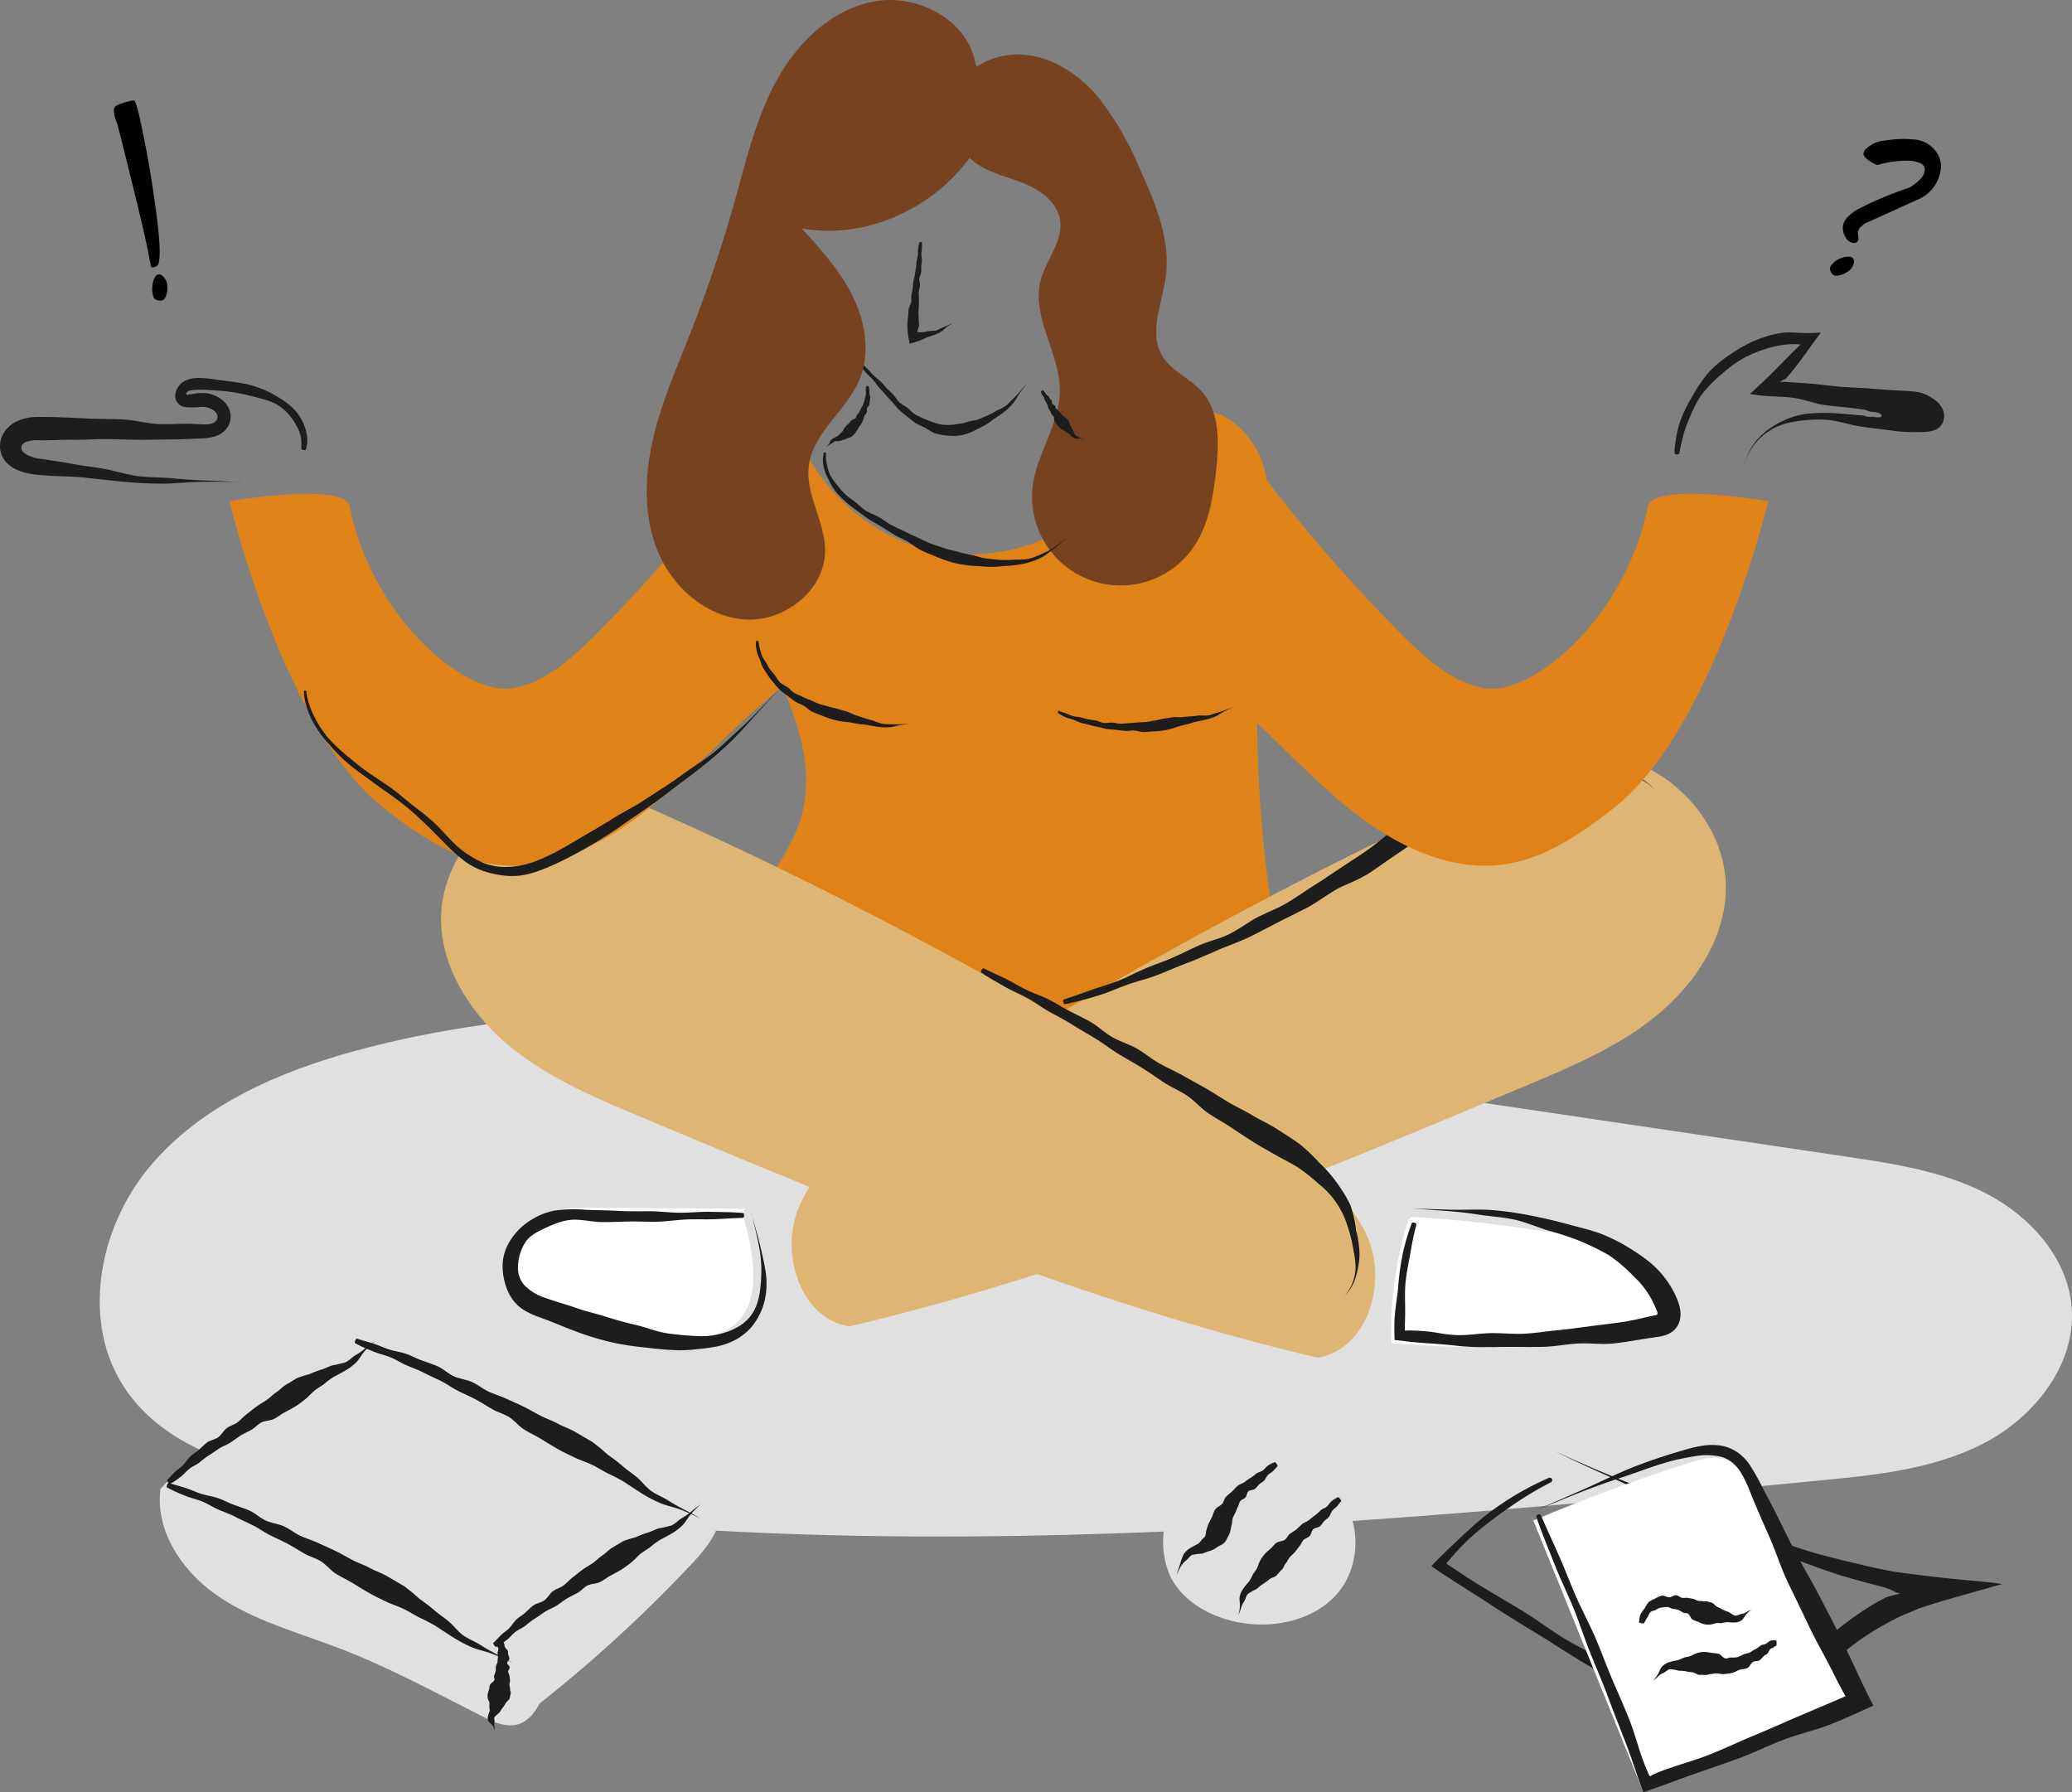 <?xml version="1.0" encoding="UTF-8"?>
<svg xmlns="http://www.w3.org/2000/svg" id="Group_422" data-name="Group 422" width="279.939" height="242.132" viewBox="0 0 279.939 242.132">
  <rect x="0" y="0" width="279.939" height="242.132" fill="#808080" stroke="none"/>
  <g id="Group_355" data-name="Group 355" transform="translate(226.221 44.909)">
    <g id="Group_354" data-name="Group 354">
      <path id="Path_63" data-name="Path 63" d="M3928.46,682.774a6.705,6.705,0,0,1,.987-2.274,7.978,7.978,0,0,1,1.617-1.742,8.293,8.293,0,0,1,2-1.166,9.29,9.29,0,0,1,2.178-.573,18.763,18.763,0,0,1,4.487-.215c1.43.152,2.8.634,4.217.864l.5.077.477.069,1.028.13c.724.087,1.51.178,2.446.305a21.119,21.119,0,0,0,2.645.2c.784,0,1.447,0,2.061-.058a3.871,3.871,0,0,0,1-.228,1.916,1.916,0,0,0,.874-.659,2.014,2.014,0,0,0,.377-1.122,2.306,2.306,0,0,0-.223-1.084,3.1,3.1,0,0,0-.864-1.075,7.167,7.167,0,0,0-.883-.594c-.16-.088-.323-.179-.537-.272a4.858,4.858,0,0,0-1.189-.339,16.833,16.833,0,0,0-1.814-.156c-1.282-.071-2.53-.138-3.762-.246l-.933-.075-.677-.046-1.04-.052c-.694-.031-1.388-.06-2.079-.124-1.381-.127-2.758-.314-4.14-.43-.691-.058-1.384-.1-2.076-.145l-1.039-.066-.151-.01-.07-.008a1.063,1.063,0,0,0-.256.013c-.107.013-.243.03-.376.037a.612.612,0,0,1,.1-.131,1.186,1.186,0,0,1,.423-.248.706.706,0,0,1,.087-.021l.035,0h.015c.006,0,0,.008.015-.009l.075-.088c.4-.47.807-.956,1.2-1.448.781-.988,1.48-1.973,2.132-2.882.327-.457.645-.9.971-1.338l.247-.329.125-.165.031-.041c0-.007.011-.014.014-.02l-.025,0-.1.008q-.4.031-.782.049a21.754,21.754,0,0,1-2.554-.039l-.3-.019-.324,0c-.219,0-.434-.006-.67.008a9.935,9.935,0,0,0-1.565.238l-.379.089a3.517,3.517,0,0,0-.388.105l-.806.267c-.135.049-.266.082-.405.143L3930,666l-.822.352-.8.419-.4.208a.714.714,0,0,0-.074.042l-.054.034-.11.068c-.294.18-.584.363-.867.558a17.571,17.571,0,0,0-3.207,2.566,18.07,18.07,0,0,0-2.309,3.355,17.674,17.674,0,0,0-1.747,3.655,16.884,16.884,0,0,0-.687,3.986c-.019.265.61.31.658.07.125-.7.278-1.392.443-2.081a15.871,15.871,0,0,1,.657-2.015c.274-.647.528-1.3.838-1.939.144-.324.318-.631.483-.946.182-.3.357-.613.566-.9a17.452,17.452,0,0,1,2.963-3.006,19.57,19.57,0,0,1,1.656-1.3c.288-.2.586-.386.888-.563l.46-.253c.071-.04.166-.085.26-.129l.278-.13c.375-.184.756-.322,1.127-.481.373-.129.744-.281,1.11-.382a14.079,14.079,0,0,1,2.149-.5,10.736,10.736,0,0,1,1.956-.111l.46.024.057,0h.042l-.014.014-.112.11-.22.216-.838.82c-.526.523-1,1.013-1.477,1.5l-.7.714-.785.78c-.8.776-1.7,1.61-2.7,2.552l1.157.158c.771.1,1.668.141,2.518.184l.638.033.6.038c.348.025.7.059,1.041.11,1.381.2,2.713.75,4.094.953s2.779.277,4.162.465l1.037.142.13.018.065.009.033,0,.011,0,.07.022.127.043c.158.056.267.1.356.141a1.186,1.186,0,0,0,.376.081l.248.017a2.659,2.659,0,0,1,.65.111c.259.083.518.281.479.445s-.332.188-.581.171-.5-.06-.65-.067-.254,0-.392.006a1.507,1.507,0,0,1-.471-.06,1.912,1.912,0,0,1-.221-.084l-.041-.02a.384.384,0,0,0-.052-.006l-.071-.006-.142-.013-.567-.05q-1.133-.1-2.268-.187a23.174,23.174,0,0,0-4.747.023,10.647,10.647,0,0,0-2.623.712c-.215.083-.425.186-.635.281s-.427.21-.631.331a12.279,12.279,0,0,0-1.186.76,9.321,9.321,0,0,0-1.078.908,8.85,8.85,0,0,0-.927,1.09,7.539,7.539,0,0,0-.72,1.272,6.523,6.523,0,0,0-.437,1.424C3928.433,682.948,3928.419,682.943,3928.46,682.774Z" transform="translate(-3918.918 -664.98)" fill="#1d1d1d"></path>
    </g>
  </g>
  <g id="Group_356" data-name="Group 356" transform="translate(96.674 54.699)">
    <path id="Path_64" data-name="Path 64" d="M3458.776,775.454a181.723,181.723,0,0,1-1.221-48.228c.491-4.526,1.139-9.216-.2-13.551s-5.4-8.162-9.709-7.392c-4.446.795-6.862,5.646-9.66,9.33a25.63,25.63,0,0,1-25.515,9.517c-9.3-2.1-17.152-10.049-19.431-19.674-6.717,1.1-10.387,9.377-9.585,16.407s4.7,13.183,7.841,19.461,5.646,13.626,3.463,20.331c-2.259,6.942-9.29,12.448-8.435,19.724.69,5.873,6.319,9.633,11.634,11.725,23.073,9.079,51.322,1.168,66.908-18.737" transform="translate(-3383.344 -705.456)" fill="#df8319"></path>
  </g>
  <g id="Group_357" data-name="Group 357" transform="translate(13.471 136.45)">
    <path id="Path_65" data-name="Path 65" d="M3143.866,1043.68c-23.446-.484-47.274-.923-69.9,5.244-10.451,2.849-20.928,7.382-27.871,15.7s-9.336,21.155-3.208,30.088c5.552,8.094,16.044,10.89,25.691,12.7,66.81,12.534,135.547,6.071,203.211-.433,7.635-.734,15.492-1.532,22.281-5.1s12.328-10.641,11.723-18.287c-.523-6.618-5.517-12.213-11.395-15.3s-12.587-4.1-19.154-5.076l-127.3-18.865" transform="translate(-3039.369 -1043.427)" fill="#e0e0e0"></path>
  </g>
  <g id="Group_358" data-name="Group 358" transform="translate(68.321 163.158)">
    <path id="Path_66" data-name="Path 66" d="M3298.362,1153.984l-20.369-.139c-3.249-.022-6.716.041-9.419,2.529a7.489,7.489,0,0,0-2.2,7.2c.737,2.371,2.8,3.261,4.612,3.878,7.065,2.4,14.291,4.826,21.538,3.914,2.153-.271,4.47-.978,5.854-3.269,2.145-3.549,1.042-8.866-.161-13.179" transform="translate(-3266.129 -1153.843)" fill="#fff"></path>
  </g>
  <g id="Group_359" data-name="Group 359" transform="translate(187.966 164.394)">
    <path id="Path_67" data-name="Path 67" d="M3763.04,1159.484a49.506,49.506,0,0,0-2.248,16.5,114.923,114.923,0,0,0,35.844-2.193,2.411,2.411,0,0,0,1.376-.641,2.23,2.23,0,0,0,.031-2.233,14.635,14.635,0,0,0-7.523-7.43,37.343,37.343,0,0,0-10.424-2.774q-8.3-1.28-16.7-1.762" transform="translate(-3760.764 -1158.953)" fill="#fff"></path>
  </g>
  <g id="Group_361" data-name="Group 361" transform="translate(247.231 18.777)">
    <g id="Group_360" data-name="Group 360">
      <path id="Path_68" data-name="Path 68" d="M4008.039,574.948a2.613,2.613,0,0,1-1.588.464.861.861,0,0,1-.455-.34,1.362,1.362,0,0,1-.221-.633.8.8,0,0,1,.26-.522l.3-.316a2.947,2.947,0,0,1,.93-.551,2.661,2.661,0,0,1,1.325-.188.646.646,0,0,1,.447.687A1.847,1.847,0,0,1,4008.039,574.948Zm9.939-14.742a.947.947,0,0,1,.571,1.135q-.107.974-2.037,2.183a45.607,45.607,0,0,0-7.115,3q-1.742,1.07-1.867,2.216a2.378,2.378,0,0,0,.336,1.429,1.393,1.393,0,0,0,1.056.812.58.58,0,0,0,.717-.588l-.087-.793a1.267,1.267,0,0,1,.171-.5.762.762,0,0,1,.136-.188,1.814,1.814,0,0,1,.162-.156c.042-.034.112-.094.208-.18s.166-.146.208-.18l7.11-3.222a5.1,5.1,0,0,0,3.215-4.2,3.334,3.334,0,0,0-.849-2.572,3.95,3.95,0,0,0-2.719-1.386,14.915,14.915,0,0,0-3.8.12,4.19,4.19,0,0,0-2.719,1.137.9.9,0,0,0-.357.613q-.04.358.56.844a4.426,4.426,0,0,0,1.3.737,13.775,13.775,0,0,1,4.5-.579A4.436,4.436,0,0,1,4017.978,560.207Z" transform="translate(-4005.775 -556.947)"></path>
    </g>
  </g>
  <g id="Group_363" data-name="Group 363" transform="translate(15.391 13.556)">
    <g id="Group_362" data-name="Group 362" transform="translate(0 0)">
      <path id="Path_69" data-name="Path 69" d="M3047.468,536.207a2.531,2.531,0,0,1,.873-.417,9.711,9.711,0,0,1,1.472-.409.262.262,0,0,1,.278.059q.333.278,1.277,5.008t1.644,10q.7,5.265.38,6.636a.8.8,0,0,1-.148.5.817.817,0,0,1-.448.3c-.2.059-.331.063-.4.012a.292.292,0,0,1-.124-.2q-.378-2.52-2.171-9.809t-2.356-9.408Q3047.044,536.79,3047.468,536.207Zm6.67,25.976a.75.75,0,0,1-.614.231,1.067,1.067,0,0,1-.614-.161.71.71,0,0,1-.277-.379q-.067-.227-.123-.517a4.238,4.238,0,0,1,.005-1.012,2.493,2.493,0,0,1,.468-1.281.57.57,0,0,1,.818-.047,1.848,1.848,0,0,1,.721,1.558A2.616,2.616,0,0,1,3054.137,562.183Z" transform="translate(-3047.308 -535.362)"></path>
    </g>
  </g>
  <g id="Group_364" data-name="Group 364" transform="translate(59.584 105.768)">
    <path id="Path_70" data-name="Path 70" d="M3250.264,916.582c31.533,13.2,61.487,29.91,90.589,47.844,5.727,3.529,11.75,7.478,14.387,13.666s-.147,15.068-6.787,16.142c-31.523-7.422-61.559-20-91.426-32.518-6.026-2.526-12.137-5.1-17.256-9.165s-9.207-9.874-9.716-16.389c-.829-10.6,9.7-20.55,20.235-19.123" transform="translate(-3230.009 -916.582)" fill="#deb572"></path>
  </g>
  <g id="Group_365" data-name="Group 365" transform="translate(106.963 101.543)">
    <path id="Path_71" data-name="Path 71" d="M3531.846,899.115c-31.533,13.2-61.487,29.911-90.589,47.844-5.727,3.529-11.75,7.478-14.387,13.666s.148,15.067,6.788,16.142c31.523-7.422,61.559-20,91.426-32.518,6.026-2.526,12.138-5.1,17.256-9.164s9.207-9.875,9.716-16.389c.829-10.6-9.7-20.549-20.235-19.123" transform="translate(-3425.884 -899.115)" fill="#deb572"></path>
  </g>
  <g id="Group_367" data-name="Group 367" transform="translate(67.918 163.359)">
    <g id="Group_366" data-name="Group 366" transform="translate(0)">
      <path id="Path_72" data-name="Path 72" d="M3298.112,1155.342c.308,1.369.669,2.734.942,4.138a17.407,17.407,0,0,1,.336,4.328c-.011.388-.057.782-.081,1.175-.015.2-.047.395-.07.592a5.858,5.858,0,0,1-.089.593,7.578,7.578,0,0,1-.779,2.305,6.264,6.264,0,0,1-.729.993,5.938,5.938,0,0,1-.918.806,8.266,8.266,0,0,1-2.1,1.018,10.3,10.3,0,0,1-4.062.516c-.675-.024-1.347-.1-2.013-.14-.667-.082-1.331-.134-1.991-.252-1.415-.219-2.744-.795-4.118-1.107s-2.742-.693-4.1-1.129c-1.317-.423-2.691-.707-4.01-1.18s-2.688-.823-4.017-1.31a6.9,6.9,0,0,1-2.924-1.749,3.614,3.614,0,0,1-.855-2.7,6.441,6.441,0,0,1,1.038-3.172,3.722,3.722,0,0,1,.556-.625c.1-.089.2-.168.314-.25l.358-.241a13.581,13.581,0,0,1,1.5-.772,16.986,16.986,0,0,1,1.625-.674,7.479,7.479,0,0,1,1.854-.4c1.31-.095,2.682.292,4.113.307,1.269.016,2.539-.058,3.8-.08s2.54.075,3.806.029,2.528-.244,3.794-.3,2.536.015,3.8-.037,2.528-.145,3.8-.178c.248-.006.253-.638.013-.662-1.392-.141-2.8-.113-4.2-.153s-2.8.114-4.2.119-2.8-.2-4.195-.2-2.8.029-4.192-.047c-1.427-.076-2.864-.092-4.288-.14a19.589,19.589,0,0,0-4.266.079,9.206,9.206,0,0,0-2.055.633,10.01,10.01,0,0,0-1.865,1.094,8.313,8.313,0,0,0-2.724,3.419,6.143,6.143,0,0,0-.468,2.2,8.045,8.045,0,0,0,.27,2.268,7.029,7.029,0,0,0,.926,2.2,5.794,5.794,0,0,0,.792.954,5.659,5.659,0,0,0,.97.74,12.16,12.16,0,0,0,2.1.948c.669.248,1.341.494,2,.765,1.327.539,2.661,1.084,4.035,1.552a38.194,38.194,0,0,0,4.162,1.155,39.341,39.341,0,0,0,4.322.617,40.656,40.656,0,0,0,4.4.348c.371,0,.742-.028,1.113-.045s.741-.056,1.112-.1c.733-.07,1.495-.153,2.287-.291a9.7,9.7,0,0,0,2.639-.811,7.814,7.814,0,0,0,2.388-1.776,8.843,8.843,0,0,0,2.114-5.217,10.93,10.93,0,0,0-.155-2.729c-.139-.877-.348-1.716-.532-2.548-.37-1.663-.864-3.268-1.3-4.865C3298.065,1155.2,3298.081,1155.2,3298.112,1155.342Z" transform="translate(-3264.463 -1154.674)" fill="#1d1d1d"></path>
    </g>
  </g>
  <g id="Group_369" data-name="Group 369" transform="translate(188.385 163.224)">
    <g id="Group_368" data-name="Group 368" transform="translate(0 0)">
      <path id="Path_73" data-name="Path 73" d="M3764.9,1154.124c1.51.156,3.023.243,4.536.356s3.018.277,4.515.513c1.583.25,3.2.323,4.76.664s3.032,1.009,4.561,1.472a38.8,38.8,0,0,1,4.248,1.4,35.262,35.262,0,0,1,3.934,1.921,20.781,20.781,0,0,1,3.414,2.917,11.821,11.821,0,0,1,2.544,3.382l.172.369c.062.121.118.244.168.369l.161.366c.021.052.041.1.059.153l.026.073.012.035,0,.01a.341.341,0,0,1-.016.358.271.271,0,0,1-.156.08l-.058.01c-.009,0-.019,0-.028,0l-.1.022-.556.118-1.116.255c-.742.181-1.492.326-2.243.458-1.507.246-3.025.4-4.535.6l-2.266.3c-.755.1-1.514.18-2.271.26s-1.516.162-2.272.263-1.517.17-2.278.222-1.526.009-2.29-.016-1.526-.082-2.287-.061-1.521.086-2.282.159-1.526.128-2.289.113a18.5,18.5,0,0,1-2.279-.249,22.643,22.643,0,0,0-2.27-.3c-.34-.024-.68-.043-1.02-.059l-.51-.021-.255-.009-.128,0h-.037c-.165.01-.356.021-.553.02-.017,0-.019,0-.018,0l0-.006,0-.014a.148.148,0,0,1,0-.031.164.164,0,0,1,.007-.029l0-.009,0-.25.029-1c.011-.333.022-.666.021-1,.011-1.33-.073-2.674.04-4.012s.409-2.654.638-3.977.473-2.646.833-3.947c.068-.254-.532-.448-.629-.205a28.457,28.457,0,0,0-1.26,4.36,37.406,37.406,0,0,0-.586,4.5c-.16,1.5-.452,2.994-.485,4.51l-.008.568c0,.094,0,.189,0,.284l0,.259c0,.3.009.593.02.887l.006.221,0,.111,0,.056a.318.318,0,0,0,.056.007l.467.045c.311.032.62.068.934.112l.243.033c.081.011.16.022.263.031l.581.056,1.163.1c.776.066,1.554.1,2.331.167s1.552.133,2.329.22,1.556.14,2.336.169,1.562.014,2.344.016c.781-.013,1.562-.025,2.344-.023s1.563,0,2.345.007,1.564,0,2.347-.018,1.559-.108,2.335-.206,1.553-.193,2.331-.24c1.555-.087,3.139.147,4.7,0s3.111-.457,4.665-.686l1.548-.232.206-.034c.092-.017.214-.043.318-.069a4.4,4.4,0,0,0,.635-.2,2.992,2.992,0,0,0,1.082-.736,2.8,2.8,0,0,0,.628-1.17,3.535,3.535,0,0,0,.068-1.366,5.943,5.943,0,0,0-.457-1.574,11.135,11.135,0,0,0-.565-1.184,12.85,12.85,0,0,0-1.474-2.133,13.235,13.235,0,0,0-1.833-1.769,23.273,23.273,0,0,0-2.052-1.437,23.676,23.676,0,0,0-4.379-2.252c-1.526-.569-3.1-.9-4.622-1.327-1.678-.463-3.364-.833-5.037-1.163a43.542,43.542,0,0,0-5.067-.7c-1.794-.137-3.591,0-5.376-.048s-3.584-.083-5.374-.19C3764.739,1154.123,3764.742,1154.108,3764.9,1154.124Z" transform="translate(-3762.493 -1154.117)" fill="#1d1d1d"></path>
    </g>
  </g>
  <g id="Group_371" data-name="Group 371" transform="translate(132.541 130.813)">
    <g id="Group_370" data-name="Group 370" transform="translate(0 0)">
      <path id="Path_74" data-name="Path 74" d="M3580.621,1064.5a5.827,5.827,0,0,0,1.589-2.532,11.816,11.816,0,0,0,.553-3.062,13.653,13.653,0,0,0-.464-3.366,15.655,15.655,0,0,0-.788-3.475,19.571,19.571,0,0,0-1.816-2.978,17.059,17.059,0,0,0-2.344-2.667,23.6,23.6,0,0,0-2.784-2.633q-1.57-1.073-3.153-2.068c-1.023-.646-2.132-1.124-3.159-1.75s-2.129-1.119-3.161-1.732-2.036-1.278-3.075-1.88-2.1-1.158-3.147-1.754-2.155-1.067-3.2-1.658-1.969-1.4-3.015-1.988-2.231-.932-3.278-1.521-1.922-1.484-2.967-2.075c-.937-.53-1.916-.982-2.868-1.477s-1.853-1.1-2.816-1.573-2-.814-2.967-1.28-1.879-1.044-2.846-1.514-1.95-.9-2.909-1.387c-.188-.1-.5.455-.329.575.967.69,2.028,1.238,3.05,1.842s2.135,1.037,3.179,1.6,1.987,1.309,3.023,1.884,2.095,1.112,3.095,1.746c1.025.65,2.086,1.24,3.122,1.872s1.991,1.4,3.028,2.03,2.1,1.211,3.132,1.852,2.019,1.346,3.033,2.014,2.152,1.118,3.152,1.8,1.811,1.654,2.81,2.335,2.069,1.252,3.076,1.92,2.011,1.344,3.036,1.984,2.052,1.206,3.066,1.787,2.068,1.076,3.034,1.7a22.8,22.8,0,0,1,2.656,2.112,11.446,11.446,0,0,1,3.866,5.437,20.988,20.988,0,0,1,.856,3.25c.06.289.092.577.16.868l.13.877c.014.29.055.592.048.886l-.021.443c-.005.074-.008.149-.016.223l-.041.216a5.994,5.994,0,0,1-1.52,3.13C3580.56,1064.589,3580.55,1064.577,3580.621,1064.5Z" transform="translate(-3531.626 -1020.123)" fill="#1d1d1d"></path>
    </g>
  </g>
  <g id="Group_373" data-name="Group 373" transform="translate(143.626 102.514)">
    <g id="Group_372" data-name="Group 372" transform="translate(0)">
      <path id="Path_75" data-name="Path 75" d="M3657.662,907.534a10.55,10.55,0,0,0-3.172-2.339l-.448-.218-.223-.11c-.076-.034-.155-.062-.232-.093l-.929-.374q-.48-.151-.958-.313a4.423,4.423,0,0,0-.485-.142l-.491-.131a22.979,22.979,0,0,0-4.3-.444,30.941,30.941,0,0,0-4.445-.2,26.016,26.016,0,0,0-4.2.841,20.558,20.558,0,0,0-2.069.641l-1.011.4c-.339.133-.665.289-1,.433a32.574,32.574,0,0,0-4.251,1.946q-1.967,1.253-3.858,2.579c-1.227.856-2.325,1.876-3.516,2.746s-2.285,1.857-3.486,2.69c-1.187.854-2.44,1.609-3.647,2.43l-1.821,1.216-.91.61-.927.583c-.623.381-1.217.808-1.829,1.207s-1.222.8-1.851,1.175a21.309,21.309,0,0,1-1.969.969c-.333.151-.667.3-1,.46s-.663.308-.984.479c-.645.339-1.251.753-1.871,1.145s-1.243.78-1.9,1.107a15.276,15.276,0,0,1-2.052.785c-.349.116-.7.231-1.041.356s-.689.246-1.022.394c-.6.263-1.186.546-1.772.833s-1.183.551-1.778.817c-.3.133-.6.259-.9.382s-.612.229-.918.344c-.613.227-1.225.456-1.822.718s-1.191.532-1.781.817l-.886.424c-.3.137-.6.26-.9.38-.609.238-1.229.447-1.85.656s-1.251.388-1.866.611q-1.839.686-3.709,1.289c-.244.078-.083.688.165.641a42.24,42.24,0,0,0,4.23-1.1c1.4-.385,2.727-1.024,4.1-1.5,1.359-.513,2.8-.808,4.154-1.354,1.363-.518,2.683-1.13,4.05-1.629.7-.26,1.382-.557,2.07-.845l1.029-.438,1.022-.454c.681-.3,1.388-.551,2.08-.833s1.387-.56,2.064-.876,1.334-.674,2-1.015l1-.514.992-.524c.663-.347,1.343-.661,2.009-1l2-1.02c.662-.345,1.28-.771,1.906-1.181.313-.207.625-.413.942-.611s.628-.4.953-.588c.647-.371,1.346-.655,2.034-.961a19.413,19.413,0,0,0,2.018-1.005c.647-.382,1.255-.824,1.875-1.251s1.232-.863,1.852-1.284c1.243-.837,2.477-1.68,3.682-2.544,1.188-.851,2.342-1.74,3.5-2.6s2.262-1.781,3.455-2.566a32.236,32.236,0,0,1,3.73-2.021,20.425,20.425,0,0,1,3.855-1.558,23.782,23.782,0,0,1,4.45-.645,36.915,36.915,0,0,1,4.41.031,16.6,16.6,0,0,1,4.553.7,10.338,10.338,0,0,1,3.914,2.443C3657.767,907.62,3657.755,907.629,3657.662,907.534Z" transform="translate(-3577.453 -903.132)" fill="#1d1d1d"></path>
    </g>
  </g>
  <g id="Group_374" data-name="Group 374" transform="translate(164.082 57.364)">
    <path id="Path_76" data-name="Path 76" d="M3663.588,716.471a212.482,212.482,0,0,0,23.661,28.277c3.264,3.271,6.869,6.55,11.234,7.325,6.343,1.125,18.992-9.274,22.1-24.542.688-3.381,16.239-.709,16.239-.709s-7.273,30.705-20.781,41.384c-4.366,3.452-9.091,6.707-14.412,7.6-7.689,1.3-15.383-2.556-21.636-7.634s-11.588-11.432-17.968-16.316" transform="translate(-3662.023 -716.471)" fill="#df8319"></path>
  </g>
  <g id="Group_375" data-name="Group 375" transform="translate(31.004 57.364)">
    <path id="Path_77" data-name="Path 77" d="M3185.084,716.471a212.407,212.407,0,0,1-23.661,28.277c-3.264,3.271-6.869,6.55-11.234,7.325-6.344,1.125-18.993-9.274-22.1-24.542-.687-3.381-16.239-.709-16.239-.709s7.273,30.705,20.78,41.384c4.366,3.452,9.091,6.707,14.412,7.6,7.69,1.3,15.384-2.556,21.635-7.634s11.589-11.432,17.968-16.316" transform="translate(-3111.854 -716.471)" fill="#df8319"></path>
  </g>
  <g id="Group_377" data-name="Group 377" transform="translate(0 51.069)">
    <g id="Group_376" data-name="Group 376" transform="translate(0 0)">
      <path id="Path_78" data-name="Path 78" d="M3016.1,704.549c-1.5-.141-3.01-.194-4.517-.253s-3.01-.15-4.511-.295c-1.589-.153-3.2-.1-4.773-.306s-3.1-.722-4.674-1c-1.472-.257-2.965-.411-4.431-.694-.733-.141-1.468-.262-2.206-.372l-2.2-.32A4.449,4.449,0,0,1,2987,700.6l-.155-.127-.119-.123a1.011,1.011,0,0,1-.11-.2.8.8,0,0,1-.05-.378c.007-.031.006-.06.013-.089a.539.539,0,0,1,.162-.289,1.356,1.356,0,0,1,.468-.325,4.39,4.39,0,0,1,1.7-.209c.347.005.745.008,1.131,0l1.163-.032c.775-.026,1.551-.054,2.324-.04,1.548.028,3.1-.1,4.645-.084s3.095.087,4.642.089,3.1-.051,4.644-.058c.774,0,1.547-.042,2.321-.082l1.16-.055a7.117,7.117,0,0,0,1.521-.194,3.979,3.979,0,0,0,.933-.359,2.834,2.834,0,0,0,.979-.876,2.7,2.7,0,0,0,.389-2.162,2.907,2.907,0,0,0-.282-.684,3.228,3.228,0,0,0-.8-.926,3.947,3.947,0,0,0-.856-.531,4.217,4.217,0,0,0-1.851-.4c-.055,0-.135,0-.168,0l-.125.009c-.086.006-.162.014-.239.023-.154.016-.3.037-.43.056l-.687.1c-.041.006-.109.014-.12.017.01.006,0,.013-.01.018a.266.266,0,0,1-.059.028.254.254,0,0,1-.147.007.193.193,0,0,1-.147-.181.238.238,0,0,1,.1-.192l.022-.015.011-.006.023-.019a.515.515,0,0,1,.088-.071.447.447,0,0,1,.17-.08c.024-.01.048,0,.065-.006l.128-.031c.092-.016.181-.035.286-.044.2-.024.44-.037.719-.047a17.108,17.108,0,0,1,1.793.06c.688.045,1.365.087,2.026.155a26.224,26.224,0,0,1,3.78.742c.6.151,1.185.3,1.756.49l.424.152.414.174a5.76,5.76,0,0,1,.756.417,7.364,7.364,0,0,1,2.275,2.574,4.739,4.739,0,0,1,.691,3.136c-.028.2.581.374.647.141a4.336,4.336,0,0,0,.1-2.071,6.809,6.809,0,0,0-.739-2.011,6.463,6.463,0,0,0-1.354-1.687,10.593,10.593,0,0,0-1.747-1.262,14.121,14.121,0,0,0-4.053-1.722c-1.466-.327-2.973-.455-4.478-.676a14.566,14.566,0,0,0-2.286-.208,4.882,4.882,0,0,0-1.091.13,3.179,3.179,0,0,0-.973.414,2.505,2.505,0,0,0-.587.584,2.467,2.467,0,0,0-.372.746,1.855,1.855,0,0,0-.056.865,1.416,1.416,0,0,0,.427.776,1.717,1.717,0,0,0,.861.421,11.214,11.214,0,0,0,2.344-.034,2.72,2.72,0,0,1,1.108.238,2.118,2.118,0,0,1,.482.29,1.275,1.275,0,0,1,.353.409.855.855,0,0,1-.084.949,1.415,1.415,0,0,1-.9.443,4.851,4.851,0,0,1-1.106.033l-1.17-.059c-1.554-.07-3.122.11-4.676.021s-3.083-.525-4.637-.614-3.115-.048-4.669-.122-3.11-.156-4.666-.2l-1.152-.02c-.384,0-.763-.008-1.193.005a6.609,6.609,0,0,0-2.918.66,4.2,4.2,0,0,0-.852.6,3.876,3.876,0,0,0-.367.379c-.057.068-.115.136-.167.211a2.876,2.876,0,0,0-.176.258,3.4,3.4,0,0,0-.516,2.276,3.322,3.322,0,0,0,.658,1.542,2.464,2.464,0,0,0,.278.318,3.155,3.155,0,0,0,.314.284c.11.085.225.176.338.247l.317.187a6.6,6.6,0,0,0,1.414.542,10.277,10.277,0,0,0,1.341.259c.216.029.45.049.647.065l.573.045c.382.03.765.057,1.148.078,1.531.086,3.066.085,4.593.257,1.675.188,3.358.374,5.043.534s3.372.258,5.06.267c1.781.008,3.552-.226,5.327-.25s3.563-.033,5.343.055C3016.258,704.548,3016.255,704.563,3016.1,704.549Z" transform="translate(-2983.677 -690.446)" fill="#1d1d1d"></path>
    </g>
  </g>
  <g id="Group_378" data-name="Group 378" transform="translate(128.698 7.353)">
    <path id="Path_79" data-name="Path 79" d="M3516.546,518.613c-.868,2.171.61,4.661,2.565,5.943s4.317,1.756,6.472,2.664,4.287,2.521,4.668,4.828c.475,2.876-1.895,5.392-2.62,8.216-1.28,4.982,2.679,9.887,2.6,15.029-.067,4.361-3.01,8.189-3.628,12.506a11.963,11.963,0,0,0,21.763,8.38c1.981-2.94,2.556-6.582,2.96-10.1.435-3.784.58-8.066-1.974-10.892-1.594-1.763-4.052-2.7-5.279-4.732-1.884-3.125-.03-7.048.466-10.663.676-4.932-1.319-9.8-3.375-14.338a41.09,41.09,0,0,0-5.923-10.168c-2.577-2.976-6.146-5.294-10.075-5.548s-8.122,1.947-9.429,5.661" transform="translate(-3515.738 -509.716)" fill="#774220"></path>
  </g>
  <g id="Group_380" data-name="Group 380" transform="translate(116.068 48.981)">
    <g id="Group_379" data-name="Group 379">
      <path id="Path_80" data-name="Path 80" d="M3486.2,684.645c-.315.325-.6.676-.889,1.023a10.363,10.363,0,0,1-.934.989,14.234,14.234,0,0,1-1.032,1.013,3.762,3.762,0,0,1-.638.363,7.308,7.308,0,0,0-.666.317,12.226,12.226,0,0,1-1.188.63c-.2.09-.408.174-.611.258s-.4.178-.6.247c-.433.169-.922.172-1.335.309-.211.058-.417.131-.63.173s-.424.086-.635.115a4.9,4.9,0,0,0-.613.106c-.206.023-.412.047-.618.051a7.387,7.387,0,0,1-1.238-.058,8.271,8.271,0,0,1-1.2-.356,10.4,10.4,0,0,1-1.177-.466,11.048,11.048,0,0,1-1.152-.571c-.365-.234-.642-.587-.982-.853s-.763-.444-1.091-.745-.521-.737-.83-1.055c-.277-.286-.582-.551-.867-.836s-.525-.62-.817-.906-.64-.525-.937-.811-.547-.615-.843-.9-.6-.56-.893-.854c-.056-.057-.293.152-.25.217a12.271,12.271,0,0,0,.858,1.061c.289.349.652.635.958.97s.536.738.84,1.074.624.654.909,1.005.615.689.93,1.027.585.725.926,1.043.711.6,1.075.89.723.6,1.115.864a13.224,13.224,0,0,0,1.273.617,9.721,9.721,0,0,0,1.264.749,7.944,7.944,0,0,0,1.459.3,7.748,7.748,0,0,0,1.516.073c.249-.027.5-.063.746-.1s.485-.127.726-.193a9.061,9.061,0,0,0,1.346-.617c.223-.1.436-.217.655-.325l.326-.164q.157-.091.311-.187a6.935,6.935,0,0,0,.593-.413c.189-.146.392-.277.588-.412a15.394,15.394,0,0,0,1.285-.918c.2-.167.4-.338.588-.519s.36-.375.527-.573a6.769,6.769,0,0,0,.462-.676c.14-.234.276-.469.433-.687.309-.438.618-.877.96-1.286C3486.229,684.607,3486.234,684.612,3486.2,684.645Z" transform="translate(-3463.525 -681.816)" fill="#1d1d1d"></path>
    </g>
  </g>
  <g id="Group_382" data-name="Group 382" transform="translate(122.591 32.697)">
    <g id="Group_381" data-name="Group 381" transform="translate(0 0)">
      <path id="Path_81" data-name="Path 81" d="M3496.776,625.442a3.021,3.021,0,0,0-.759.28,7.671,7.671,0,0,1-.8.338c-.293.1-.543.3-.848.387a9.529,9.529,0,0,1-1,.077c-.151.024-.3.059-.443.093a2.361,2.361,0,0,1-.429.069,3.352,3.352,0,0,1-.564-.015.108.108,0,0,1-.078-.057.163.163,0,0,1-.018-.049.05.05,0,0,1,0-.014l.01-.031.02-.06c.055-.158.106-.27.117-.328a1.234,1.234,0,0,1,.039-.158c.008-.023.015-.042.023-.06s.008,0,.011-.04l.007-.116c.017-.3-.053-.6-.042-.9s-.046-.6-.035-.9.053-.6.066-.9-.007-.6.006-.9-.048-.6-.034-.9.153-.593.169-.891-.1-.6-.085-.9.222-.584.247-.882c.024-.266.008-.536.015-.8s.082-.53.081-.8-.069-.544-.071-.814.067-.532.071-.8,0-.541.012-.81c0-.052-.309-.1-.327-.051a5.025,5.025,0,0,0-.187.878c-.052.294-.013.6-.038.9s-.157.583-.184.88-.035.6-.093.89-.084.606-.13.909-.166.6-.207.906-.046.612-.09.917-.117.609-.169.915.023.615-.031.92-.285.606-.334.914-.037.617-.074.926-.08.619-.1.929c-.009.153-.012.306-.005.459l.015.319.025.413c.01.135.022.271.039.4l.066.361c.045.237.089.463.122.7l.022.182a.961.961,0,0,0,.171-.045l.348-.1c.226-.062.459-.128.7-.214l.18-.065.183-.082.365-.167.323-.15a2.155,2.155,0,0,1,.218-.081c.325-.1.649-.207.962-.323a4.384,4.384,0,0,0,.886-.439c.289-.188.52-.483.8-.671a3.343,3.343,0,0,1,.851-.453C3496.8,625.43,3496.8,625.438,3496.776,625.442Z" transform="translate(-3490.493 -614.493)" fill="#1d1d1d"></path>
    </g>
  </g>
  <g id="Group_384" data-name="Group 384" transform="translate(112.302 40.445)">
    <g id="Group_383" data-name="Group 383" transform="translate(0 0)">
      <path id="Path_82" data-name="Path 82" d="M3447.963,646.537a1.965,1.965,0,0,0,.281.4,1.682,1.682,0,0,1,.256.418c.069.162.221.268.264.445a3.765,3.765,0,0,1-.041.633c.006.183.056.339.049.526a3.074,3.074,0,0,0,.037.521c.023.179-.076.422-.023.579s.1.316.148.476.172.268.224.418.166.271.221.421.076.313.134.46.137.284.191.432.179.267.233.416-.008.342.047.489.236.248.288.4-.066.357-.021.507a4.157,4.157,0,0,0,.18.384c.055.13.053.278.12.4s.2.235.27.363.077.273.137.4.146.256.2.389a.674.674,0,0,0,.323-.073,1.557,1.557,0,0,0-.052-.481c-.021-.16-.146-.292-.194-.444s0-.332-.048-.484a2.435,2.435,0,0,1-.131-.461c-.019-.166-.071-.321-.1-.485s.009-.351-.026-.514-.1-.316-.132-.48-.029-.344-.055-.514-.162-.293-.178-.466.12-.415.1-.591-.108-.322-.139-.494a3.963,3.963,0,0,0-.115-.51,2.267,2.267,0,0,0-.213-.456c-.085-.145-.22-.261-.312-.4s-.136-.308-.216-.455a2.342,2.342,0,0,1-.25-.436,5.037,5.037,0,0,0-.18-.544,1.281,1.281,0,0,0-.3-.466c-.146-.137-.386-.2-.544-.324a2.12,2.12,0,0,1-.43-.4C3447.949,646.526,3447.956,646.522,3447.963,646.537Z" transform="translate(-3447.954 -646.527)" fill="#1d1d1d"></path>
    </g>
  </g>
  <g id="Group_386" data-name="Group 386" transform="translate(111.582 52.162)">
    <g id="Group_385" data-name="Group 385" transform="translate(0 0)">
      <path id="Path_83" data-name="Path 83" d="M3444.989,703.169a1.812,1.812,0,0,0,.4-.234,2.528,2.528,0,0,1,.4-.237c.157-.066.252-.214.414-.276s.441.009.632-.038.325-.129.519-.169a2.288,2.288,0,0,0,.512-.206c.178-.082.451-.09.59-.22s.29-.248.42-.386.186-.317.308-.454.164-.328.272-.476a5.384,5.384,0,0,0,.325-.447,4.514,4.514,0,0,0,.24-.5c.078-.167.1-.357.166-.527s.25-.3.316-.472-.022-.395.032-.568.269-.31.314-.492a2.692,2.692,0,0,0,.049-.5c.01-.167.08-.325.077-.494s-.1-.344-.114-.509.029-.327,0-.492-.076-.327-.1-.489a.605.605,0,0,0-.331.006,1.827,1.827,0,0,0-.069.517c-.011.17.043.346.039.52a3.648,3.648,0,0,1-.145.5,2.072,2.072,0,0,1-.093.5c-.072.164-.11.334-.171.5s-.218.3-.286.457a3.765,3.765,0,0,1-.209.47,2.985,2.985,0,0,1-.316.42c-.109.135-.1.323-.221.452s-.4.164-.524.28-.2.257-.321.372l-.182.167c-.064.053-.126.107-.184.163a3.123,3.123,0,0,0-.292.365c-.094.123-.143.283-.23.414a3.651,3.651,0,0,1-.347.318,1.252,1.252,0,0,1-.338.32c-.159.081-.314.161-.471.236a1.33,1.33,0,0,0-.394.31c-.118.133-.164.371-.283.518a1.9,1.9,0,0,1-.407.377C3444.977,703.181,3444.974,703.174,3444.989,703.169Z" transform="translate(-3444.979 -694.965)" fill="#1d1d1d"></path>
    </g>
  </g>
  <g id="Group_388" data-name="Group 388" transform="translate(140.633 52.732)">
    <g id="Group_387" data-name="Group 387" transform="translate(0 0)">
      <path id="Path_84" data-name="Path 84" d="M3570.889,703.952a1.632,1.632,0,0,0-.41-.172,1.256,1.256,0,0,1-.392-.206c-.127-.1-.3-.1-.406-.23a2.935,2.935,0,0,1-.223-.547c-.076-.15-.176-.255-.24-.413a2.9,2.9,0,0,0-.215-.416c-.082-.136-.079-.386-.173-.492s-.187-.211-.272-.326-.227-.144-.316-.246-.219-.155-.309-.256-.149-.23-.239-.329-.194-.181-.277-.285-.226-.153-.308-.259-.069-.289-.15-.391-.266-.127-.346-.236-.007-.32-.075-.43-.167-.171-.236-.266-.1-.217-.179-.3-.225-.143-.31-.233-.114-.21-.188-.306-.173-.183-.243-.285a.785.785,0,0,0-.3.129,1.174,1.174,0,0,0,.116.4c.041.135.186.217.254.336s.051.287.126.4a1.98,1.98,0,0,1,.208.361c.05.137.13.255.19.388s.067.3.135.436.165.24.236.37.11.289.179.425.225.194.288.337.01.4.082.55a4.578,4.578,0,0,0,.278.373,2.669,2.669,0,0,0,.27.394,1.716,1.716,0,0,0,.346.3c.126.087.286.125.416.2s.233.2.358.287a2.234,2.234,0,0,1,.384.249,3.382,3.382,0,0,0,.377.37,1.042,1.042,0,0,0,.456.234,5.189,5.189,0,0,0,.588-.022,1.8,1.8,0,0,1,.529.09C3570.905,703.954,3570.9,703.961,3570.889,703.952Z" transform="translate(-3565.077 -697.324)" fill="#1d1d1d"></path>
    </g>
  </g>
  <g id="Group_390" data-name="Group 390" transform="translate(111.187 61.118)">
    <g id="Group_389" data-name="Group 389" transform="translate(0)">
      <path id="Path_85" data-name="Path 85" d="M3476.5,743.27c-.261.216-.5.455-.761.668l-.392.319-.2.16-.206.146a8.068,8.068,0,0,1-.844.551l-.439.245c-.15.075-.3.141-.457.209a11.6,11.6,0,0,1-1.963.777,6.265,6.265,0,0,1-1.04.123c-.352,0-.7.009-1.039.021a14.276,14.276,0,0,1-1.913.015c-.316-.03-.629-.046-.942-.084l-.468-.043c-.156-.017-.311-.041-.466-.061s-.329-.051-.492-.09l-.484-.132c-.322-.081-.637-.189-.96-.241s-.644-.135-.965-.2c-.319-.082-.637-.162-.953-.251-.613-.178-1.25-.283-1.855-.5-.3-.1-.611-.2-.916-.3s-.612-.2-.91-.324c-.6-.245-1.173-.54-1.759-.81s-1.179-.536-1.758-.831-1.187-.536-1.761-.849-1.085-.74-1.655-1.061-1.206-.523-1.755-.86-.986-.831-1.482-1.2c-.446-.333-.9-.65-1.3-1.014a9.871,9.871,0,0,1-1.06-1.205,7.955,7.955,0,0,1-.936-1.292,5.916,5.916,0,0,1-.485-1.5,4.763,4.763,0,0,1-.112-1.551c.009-.1-.3-.16-.326-.055a4.393,4.393,0,0,0-.021,1.86,6.145,6.145,0,0,0,.679,1.752,8.942,8.942,0,0,0,.962,1.632,16.6,16.6,0,0,0,1.345,1.36,15.06,15.06,0,0,0,1.553,1.224c.539.383,1.054.813,1.62,1.165s1.151.672,1.72,1.018,1.123.719,1.695,1.065,1.207.571,1.783.905,1.083.807,1.683,1.114,1.235.544,1.859.806,1.257.515,1.907.725c.32.107.649.185.976.271s.663.141.995.206a19.246,19.246,0,0,0,2.028.194c.339.019.676.059,1.015.074l.51.031c.17.005.34,0,.51,0,.341,0,.68-.028,1.02-.058s.678-.067,1.02-.082c.376-.014.75-.07,1.128-.106.374-.062.752-.114,1.125-.2a9.125,9.125,0,0,0,1.105-.312c.181-.065.363-.126.539-.2s.35-.16.523-.244c.091-.045.181-.089.27-.138l.258-.162c.17-.11.338-.223.5-.336l.478-.371.24-.181.233-.19.469-.373.448-.4c.308-.255.574-.557.87-.825C3476.552,743.219,3476.557,743.225,3476.5,743.27Z" transform="translate(-3443.344 -731.991)" fill="#1d1d1d"></path>
    </g>
  </g>
  <g id="Group_392" data-name="Group 392" transform="translate(41.041 93.09)">
    <g id="Group_391" data-name="Group 391">
      <path id="Path_86" data-name="Path 86" d="M3217.516,864.246q-.7.713-1.375,1.444l-1.38,1.44c-.928.95-1.874,1.883-2.865,2.767l-1.549,1.433-.777.711c-.263.232-.532.455-.8.675-.544.437-1.106.842-1.685,1.225s-1.147.776-1.721,1.171l-1.595,1.141c-.537.375-1.073.747-1.616,1.1s-1.094.7-1.636,1.06-1.095.7-1.641,1.058c-.581.381-1.2.706-1.8,1.046s-1.212.67-1.8,1.04l-.883.552-.893.534-.893.534-.9.517c-1.164.675-2.314,1.4-3.493,2.04a28.606,28.606,0,0,1-3.572,1.709,12.8,12.8,0,0,1-1.858.528c-.311.073-.624.109-.936.159-.312.028-.623.068-.933.07-.311.022-.618,0-.926-.008a8.484,8.484,0,0,1-1.8-.335l-.434-.157c-.072-.027-.145-.051-.216-.081l-.211-.1a13.075,13.075,0,0,1-3.2-2.079c-.99-.871-1.837-1.916-2.813-2.878-.486-.481-1.014-.936-1.556-1.377s-1.1-.857-1.648-1.285c-1.088-.854-2.113-1.785-3.233-2.563-1-.695-2.025-1.34-3-2.028s-1.893-1.454-2.779-2.21a20.922,20.922,0,0,1-2.524-2.416,14.838,14.838,0,0,1-1.864-2.915,10.433,10.433,0,0,1-1.019-3.25.166.166,0,1,0-.33.027l.04.487c.013.162.051.322.077.484a8.871,8.871,0,0,0,.224.958,12.118,12.118,0,0,0,.725,1.837,14.67,14.67,0,0,0,2.269,3.228,23.892,23.892,0,0,0,2.794,2.823c1.032.843,2.127,1.605,3.2,2.4,1.1.809,2.244,1.574,3.346,2.393a38.941,38.941,0,0,1,3.139,2.658c1.008.928,1.964,1.91,2.927,2.885a25.556,25.556,0,0,0,3.051,2.776,10,10,0,0,0,3.815,1.646c.34.088.685.13,1.031.194.347.039.7.089,1.048.1a8.4,8.4,0,0,0,2.112-.141,12.988,12.988,0,0,0,2.038-.584c.664-.239,1.308-.516,1.943-.8,1.277-.562,2.493-1.214,3.694-1.873.6-.32,1.178-.672,1.761-1.018s1.159-.706,1.73-1.071,1.137-.738,1.69-1.13l1.666-1.164c1.114-.77,2.243-1.516,3.342-2.309l1.62-1.223c.533-.417,1.068-.832,1.616-1.229.6-.438,1.189-.894,1.786-1.343s1.173-.925,1.758-1.391c1.159-.945,2.281-1.934,3.349-2.974.568-.545,1.091-1.129,1.622-1.7s1.035-1.171,1.573-1.739l3.174-3.48C3217.606,864.142,3217.611,864.149,3217.516,864.246Z" transform="translate(-3153.35 -864.17)" fill="#1d1d1d"></path>
    </g>
  </g>
  <g id="Group_394" data-name="Group 394" transform="translate(102.124 86.588)">
    <g id="Group_393" data-name="Group 393" transform="translate(0 0)">
      <path id="Path_87" data-name="Path 87" d="M3426.912,848.458c-.426,0-.848.047-1.271.077a8.92,8.92,0,0,1-1.271.005,13.2,13.2,0,0,1-1.343-.044,11.315,11.315,0,0,1-1.3-.444c-.4-.119-.813-.2-1.208-.343s-.789-.26-1.182-.387c-.42-.134-.808-.4-1.225-.515s-.832-.232-1.243-.359-.82-.169-1.218-.3-.809-.2-1.2-.343-.763-.323-1.139-.485-.76-.3-1.124-.486-.752-.312-1.1-.518-.613-.536-.934-.766a11.056,11.056,0,0,1-1.007-.645,8.679,8.679,0,0,1-.685-.971c-.226-.263-.461-.518-.672-.794s-.344-.6-.518-.9a8.511,8.511,0,0,1-.551-.887,6.654,6.654,0,0,1-.289-1,5.386,5.386,0,0,1-.2-1.022c-.007-.067-.323-.068-.331,0a4.147,4.147,0,0,0,.066,1.222,5.6,5.6,0,0,0,.407,1.156c.068.192.138.383.2.582a3.5,3.5,0,0,0,.24.57c.2.365.449.691.663,1.046a8.714,8.714,0,0,0,.781,1.007,10.024,10.024,0,0,0,.849.977c.322.291.676.541,1.024.8s.69.535,1.055.78.8.356,1.174.579.694.589,1.093.786.822.325,1.23.493.82.331,1.239.469a11.174,11.174,0,0,0,1.267.315c.427.086.865.105,1.295.164s.851.172,1.281.234.865.068,1.293.155c.47.092.946.176,1.425.236a7.285,7.285,0,0,0,1.441.04c.507-.04,1-.213,1.5-.29s.995-.163,1.495-.207C3426.955,848.45,3426.955,848.458,3426.912,848.458Z" transform="translate(-3405.877 -837.288)" fill="#1d1d1d"></path>
    </g>
  </g>
  <g id="Group_396" data-name="Group 396" transform="translate(142.904 95.515)">
    <g id="Group_395" data-name="Group 395" transform="translate(0)">
      <path id="Path_88" data-name="Path 88" d="M3598.263,874.206a11.49,11.49,0,0,0-1.107.382,10.244,10.244,0,0,1-1.117.359c-.4.1-.775.3-1.186.372s-.862-.009-1.283.023c-.394.031-.775.109-1.171.12s-.78.059-1.166.1c-.413.042-.854-.053-1.253.019s-.8.132-1.2.184-.762.189-1.15.242-.765.166-1.154.2-.779.04-1.165.073-.771.077-1.158.09-.771.091-1.158.089a3.528,3.528,0,0,1-.578-.071,3.534,3.534,0,0,0-.573-.089,4.245,4.245,0,0,0-.579.029,2.4,2.4,0,0,1-.581.014c-.385-.04-.738-.275-1.111-.337-.333-.068-.677-.082-1.01-.151-.167-.032-.331-.078-.494-.124a4.319,4.319,0,0,0-.49-.137c-.332-.066-.683-.083-1.016-.167s-.637-.244-.957-.363-.647-.225-.963-.362c-.061-.027-.214.249-.16.289a5.637,5.637,0,0,0,1.019.569c.087.044.177.082.268.117s.187.057.281.084c.189.05.375.109.561.165a4.353,4.353,0,0,1,.539.226,4.369,4.369,0,0,0,.549.207c.187.057.379.094.569.138s.378.095.567.145.387.1.583.145.394.074.591.116c.394.073.781.229,1.184.276s.806.065,1.21.11.809.106,1.217.133.811-.073,1.219-.046.828.208,1.242.208.82-.07,1.232-.09.825-.047,1.234-.1a10.412,10.412,0,0,0,1.193-.239c.394-.1.769-.258,1.156-.372s.788-.174,1.175-.285.76-.263,1.158-.335c.435-.084.872-.17,1.3-.275a7.1,7.1,0,0,0,1.254-.419c.425-.189.8-.494,1.215-.7a11.745,11.745,0,0,1,1.267-.565C3598.3,874.189,3598.3,874.2,3598.263,874.206Z" transform="translate(-3574.467 -874.195)" fill="#1d1d1d"></path>
    </g>
  </g>
  <g id="Group_397" data-name="Group 397" transform="translate(21.587 179.279)">
    <path id="Path_89" data-name="Path 89" d="M3073.02,1242.367c-.729,5.508,2.754,10.857,7.26,14.107s9.943,4.872,15.164,6.771q.641.233,1.279.472c7.126,2.673,13.615,6.263,20.38,9.672,3.724,1.876,5.879.831,7.535-2.849,1.859-4.132,2.861-8.577,5.965-12.051,2.369-2.651,5.445-4.8,8.156-7.085.916-.773,8.163-7.8,8.848-7.468l-43.425-21c-2.649-1.281-5.443-2.593-8.381-2.436-5.238.28-9.029,5-11.72,9.5s-5.407,9.575-10.288,11.5" transform="translate(-3072.923 -1220.49)" fill="#e0e0e0"></path>
  </g>
  <g id="Group_398" data-name="Group 398" transform="translate(69.634 198.407)">
    <path id="Path_90" data-name="Path 90" d="M3271.558,1333.825a188.968,188.968,0,0,0,23.907-21.476c2.222-2.367,4.544-5.412,3.668-8.537l-25.913-4.241" transform="translate(-3271.558 -1299.571)" fill="#e0e0e0"></path>
  </g>
  <g id="Group_400" data-name="Group 400" transform="translate(22.521 200.324)">
    <g id="Group_399" data-name="Group 399" transform="translate(0)">
      <path id="Path_91" data-name="Path 91" d="M3123.492,1331.825c-.7-.452-1.441-.827-2.179-1.207s-1.464-.78-2.165-1.232c-.741-.477-1.581-.777-2.3-1.286s-1.271-1.3-1.959-1.876c-.645-.536-1.345-.983-1.978-1.542s-1.312-1.033-1.988-1.525a25.451,25.451,0,0,0-2.084-1.718l-2.291-1.337c-.745-.429-1.574-.694-2.326-1.106s-1.578-.679-2.339-1.074-1.5-.835-2.27-1.216-1.562-.708-2.339-1.072-1.609-.605-2.389-.96-1.458-.939-2.241-1.291-1.682-.438-2.466-.786-1.43-1.011-2.217-1.356c-.7-.307-1.441-.539-2.162-.8s-1.4-.648-2.125-.893-1.514-.34-2.247-.572-1.42-.581-2.156-.808-1.479-.419-2.206-.665c-.142-.048-.376.538-.249.613a21.084,21.084,0,0,0,2.308,1.06c.772.339,1.613.514,2.4.82s1.5.8,2.275,1.129,1.578.6,2.326,1c.767.4,1.562.741,2.336,1.124s1.479.921,2.252,1.306,1.565.726,2.329,1.13,1.495.873,2.24,1.313,1.6.646,2.333,1.1,1.3,1.223,2.034,1.681,1.516.807,2.25,1.255,1.463.906,2.207,1.333,1.5.781,2.26,1.148,1.574.625,2.342.976,1.475.824,2.225,1.21a22.757,22.757,0,0,1,2.244,1.17c.776.514,1.558,1.027,2.347,1.526a17.891,17.891,0,0,0,2.461,1.3c.9.388,1.907.552,2.82.914a25.985,25.985,0,0,1,2.687,1.21C3123.572,1331.858,3123.563,1331.871,3123.492,1331.825Z" transform="translate(-3076.784 -1307.496)" fill="#1d1d1d"></path>
    </g>
  </g>
  <g id="Group_673" data-name="Group 673" transform="translate(47.942 180.835)">
    <g id="Group_399-2" data-name="Group 399" transform="translate(0)">
      <path id="Path_91-2" data-name="Path 91" d="M3123.492,1331.825c-.7-.452-1.441-.827-2.179-1.207s-1.464-.78-2.165-1.232c-.741-.477-1.581-.777-2.3-1.286s-1.271-1.3-1.959-1.876c-.645-.536-1.345-.983-1.978-1.542s-1.312-1.033-1.988-1.525a25.451,25.451,0,0,0-2.084-1.718l-2.291-1.337c-.745-.429-1.574-.694-2.326-1.106s-1.578-.679-2.339-1.074-1.5-.835-2.27-1.216-1.562-.708-2.339-1.072-1.609-.605-2.389-.96-1.458-.939-2.241-1.291-1.682-.438-2.466-.786-1.43-1.011-2.217-1.356c-.7-.307-1.441-.539-2.162-.8s-1.4-.648-2.125-.893-1.514-.34-2.247-.572-1.42-.581-2.156-.808-1.479-.419-2.206-.665c-.142-.048-.376.538-.249.613a21.084,21.084,0,0,0,2.308,1.06c.772.339,1.613.514,2.4.82s1.5.8,2.275,1.129,1.578.6,2.326,1c.767.4,1.562.741,2.336,1.124s1.479.921,2.252,1.306,1.565.726,2.329,1.13,1.495.873,2.24,1.313,1.6.646,2.333,1.1,1.3,1.223,2.034,1.681,1.516.807,2.25,1.255,1.463.906,2.207,1.333,1.5.781,2.26,1.148,1.574.625,2.342.976,1.475.824,2.225,1.21a22.757,22.757,0,0,1,2.244,1.17c.776.514,1.558,1.027,2.347,1.526a17.891,17.891,0,0,0,2.461,1.3c.9.388,1.907.552,2.82.914a25.985,25.985,0,0,1,2.687,1.21C3123.572,1331.858,3123.563,1331.871,3123.492,1331.825Z" transform="translate(-3076.784 -1307.496)" fill="#1d1d1d"></path>
    </g>
  </g>
  <g id="Group_402" data-name="Group 402" transform="translate(66.626 203.181)">
    <g id="Group_401" data-name="Group 401" transform="translate(0 0)">
      <path id="Path_92" data-name="Path 92" d="M3287.233,1319.335a10.6,10.6,0,0,0-1.291.959,10.1,10.1,0,0,1-1.314.924c-.494.287-.867.736-1.388.982a16.938,16.938,0,0,1-1.8.419c-.53.177-1,.438-1.545.593a12.478,12.478,0,0,0-1.54.595,13.131,13.131,0,0,0-1.712.547c-.483.3-.976.588-1.463.882s-.836.72-1.3,1.02-.834.721-1.288,1.032-.945.575-1.392.895-.861.684-1.3,1.011-.8.766-1.236,1.1-1.031.464-1.468.8-.7.889-1.14,1.222-1.089.388-1.529.719c-.394.3-.733.663-1.1.988s-.815.558-1.169.9-.615.807-.963,1.159-.776.605-1.127.954-.676.729-1.039,1.064c-.071.065.315.564.4.525a8.8,8.8,0,0,0,1.365-.9c.447-.308.776-.77,1.2-1.115s.966-.527,1.393-.861a12.807,12.807,0,0,1,1.3-.982c.481-.286.919-.627,1.387-.929s1.031-.479,1.5-.783.9-.653,1.374-.947.993-.526,1.486-.795.833-.736,1.335-.989,1.208-.225,1.711-.477.927-.61,1.42-.874.991-.523,1.466-.813a13.363,13.363,0,0,0,1.325-.963c.427-.339.781-.771,1.2-1.123s.91-.605,1.347-.93a10.446,10.446,0,0,1,1.312-.975c.537-.282,1.075-.568,1.6-.874a7.127,7.127,0,0,0,1.435-1.087c.452-.449.749-1.085,1.179-1.557a10.965,10.965,0,0,1,1.374-1.323C3287.271,1319.294,3287.28,1319.307,3287.233,1319.335Z" transform="translate(-3259.121 -1319.308)" fill="#1d1d1d"></path>
    </g>
  </g>
  <g id="Group_674" data-name="Group 674" transform="translate(22.562 181.15)">
    <g id="Group_401-2" data-name="Group 401" transform="translate(0 0)">
      <path id="Path_92-2" data-name="Path 92" d="M3287.233,1319.335a10.6,10.6,0,0,0-1.291.959,10.1,10.1,0,0,1-1.314.924c-.494.287-.867.736-1.388.982a16.938,16.938,0,0,1-1.8.419c-.53.177-1,.438-1.545.593a12.478,12.478,0,0,0-1.54.595,13.131,13.131,0,0,0-1.712.547c-.483.3-.976.588-1.463.882s-.836.72-1.3,1.02-.834.721-1.288,1.032-.945.575-1.392.895-.861.684-1.3,1.011-.8.766-1.236,1.1-1.031.464-1.468.8-.7.889-1.14,1.222-1.089.388-1.529.719c-.394.3-.733.663-1.1.988s-.815.558-1.169.9-.615.807-.963,1.159-.776.605-1.127.954-.676.729-1.039,1.064c-.071.065.315.564.4.525a8.8,8.8,0,0,0,1.365-.9c.447-.308.776-.77,1.2-1.115s.966-.527,1.393-.861a12.807,12.807,0,0,1,1.3-.982c.481-.286.919-.627,1.387-.929s1.031-.479,1.5-.783.9-.653,1.374-.947.993-.526,1.486-.795.833-.736,1.335-.989,1.208-.225,1.711-.477.927-.61,1.42-.874.991-.523,1.466-.813a13.363,13.363,0,0,0,1.325-.963c.427-.339.781-.771,1.2-1.123s.91-.605,1.347-.93a10.446,10.446,0,0,1,1.312-.975c.537-.282,1.075-.568,1.6-.874a7.127,7.127,0,0,0,1.435-1.087c.452-.449.749-1.085,1.179-1.557a10.965,10.965,0,0,1,1.374-1.323C3287.271,1319.294,3287.28,1319.307,3287.233,1319.335Z" transform="translate(-3259.121 -1319.308)" fill="#1d1d1d"></path>
    </g>
  </g>
  <g id="Group_404" data-name="Group 404" transform="translate(65.873 221.487)">
    <g id="Group_403" data-name="Group 403" transform="translate(0)">
      <path id="Path_93" data-name="Path 93" d="M3256.966,1407.268a1.37,1.37,0,0,0-.033-.576,1.339,1.339,0,0,1,.009-.58c.052-.21-.1-.4,0-.613s.522-.462.7-.684.221-.408.41-.619a3.1,3.1,0,0,0,.406-.617c.122-.218.509-.464.544-.672s.086-.418.128-.627-.1-.386-.077-.587-.1-.385-.094-.585.079-.406.078-.6-.058-.39-.068-.587-.161-.378-.177-.575.219-.422.2-.618-.315-.36-.333-.557.313-.433.3-.63a2.632,2.632,0,0,0-.166-.513c-.051-.172.017-.358-.057-.526s-.3-.319-.384-.487-.042-.35-.123-.518-.2-.33-.263-.5a2.162,2.162,0,0,0-.658.075,1.21,1.21,0,0,0-.057.595c-.008.2.176.371.213.563s-.13.407-.106.6a1.651,1.651,0,0,1,.048.581,6.01,6.01,0,0,0-.047.606c-.025.2-.208.424-.229.627s.01.4-.025.6a5.154,5.154,0,0,1-.213.624c-.066.207.116.387.032.6s-.514.453-.6.662-.04.4-.111.611a4.74,4.74,0,0,0-.186.619,1.756,1.756,0,0,0,.016.589c.029.193.174.373.219.565a3.476,3.476,0,0,1-.023.592c.011.2.107.381.033.585a6.43,6.43,0,0,0-.213.674.944.944,0,0,0,.053.643c.1.216.448.4.582.613a1.594,1.594,0,0,1,.28.652C3256.976,1407.287,3256.961,1407.289,3256.966,1407.268Z" transform="translate(-3256.008 -1394.984)" fill="#1d1d1d"></path>
    </g>
  </g>
  <g id="Group_405" data-name="Group 405" transform="translate(157.158 195.534)">
    <path id="Path_94" data-name="Path 94" d="M3649.238,1288.9a9.576,9.576,0,0,0-9.727.252,13.237,13.237,0,0,0-5.7,8.185,11.6,11.6,0,0,0,.479,7.627c1.587,3.412,5.216,5.487,8.894,6.286,5.361,1.164,11.681-.366,14.618-5a11.021,11.021,0,0,0-.135-11.558,12.266,12.266,0,0,0-10.334-5.455" transform="translate(-3633.397 -1287.69)" fill="#e0e0e0"></path>
  </g>
  <g id="Group_407" data-name="Group 407" transform="translate(158.908 197.515)">
    <g id="Group_406" data-name="Group 406" transform="translate(0)">
      <path id="Path_95" data-name="Path 95" d="M3640.642,1311.222c.2-.389.353-.788.562-1.141a3.008,3.008,0,0,1,.76-.9c.316-.238.495-.6.842-.761a7.719,7.719,0,0,1,1.283-.155c.36-.089.651-.255,1.029-.356a3.221,3.221,0,0,0,1.026-.511c.171-.12.4-.22.613-.34a1.444,1.444,0,0,0,.529-.459,11.409,11.409,0,0,0,.583-1.119,10.781,10.781,0,0,0,.236-1.074c.116-.33.075-.67.177-.961s.264-.54.37-.778a3.016,3.016,0,0,0,.144-.368c.048-.123.106-.244.167-.362a2.437,2.437,0,0,0,.147-.38,1.175,1.175,0,0,1,.171-.381.893.893,0,0,1,.351-.264,1.247,1.247,0,0,0,.363-.246,1.036,1.036,0,0,0,.177-.41,1.055,1.055,0,0,1,.208-.41c.219-.208.673-.155.9-.341.2-.173.365-.4.555-.6s.473-.294.671-.5.311-.542.51-.761.48-.33.7-.541.408-.459.636-.657a1.291,1.291,0,0,0-.356-.558,3.226,3.226,0,0,0-.9.439c-.293.157-.477.477-.737.676s-.638.236-.9.432a5.9,5.9,0,0,1-.783.592,2.882,2.882,0,0,0-.425.274l-.406.3a2.869,2.869,0,0,1-.468.242,2.334,2.334,0,0,0-.459.267c-.259.227-.477.492-.727.735-.132.117-.265.235-.406.351a3.746,3.746,0,0,0-.41.369c-.263.264-.272.663-.515.944a2.063,2.063,0,0,1-.508.391,1.6,1.6,0,0,0-.486.438c-.206.336-.263.7-.426,1.023s-.327.63-.455.92a6.5,6.5,0,0,0-.271.813c-.074.251-.053.521-.145.738a1.021,1.021,0,0,1-.211.285c-.1.087-.181.17-.275.267a2.076,2.076,0,0,1-.592.6c-.308.157-.634.318-.965.521a2.828,2.828,0,0,0-.881.836,7.672,7.672,0,0,0-.508,1.429c-.18.479-.323.971-.479,1.46C3640.635,1311.266,3640.621,1311.262,3640.642,1311.222Z" transform="translate(-3640.631 -1295.882)" fill="#1d1d1d"></path>
    </g>
  </g>
  <g id="Group_409" data-name="Group 409" transform="translate(167.277 202.246)">
    <g id="Group_408" data-name="Group 408" transform="translate(0 0)">
      <path id="Path_96" data-name="Path 96" d="M3675.238,1331.416a4.413,4.413,0,0,0,.377-.965,3.519,3.519,0,0,1,.441-.936c.2-.309.223-.7.488-.977a7.4,7.4,0,0,1,1.136-.65c.313-.218.532-.479.863-.676a6.867,6.867,0,0,0,.874-.637,2.454,2.454,0,0,1,.542-.285,1.315,1.315,0,0,0,.5-.3c.225-.261.45-.52.692-.765s.3-.584.521-.834.324-.573.538-.824.489-.454.7-.7.38-.531.6-.774.314-.586.536-.829.629-.319.845-.56.244-.66.471-.9.713-.217.948-.437c.214-.2.354-.468.552-.681s.469-.349.645-.586.269-.573.449-.814.444-.384.64-.607.361-.489.569-.7c.041-.042-.338-.547-.4-.53a3.351,3.351,0,0,0-.864.518c-.286.177-.428.53-.675.751s-.624.3-.866.528a5.556,5.556,0,0,1-.747.667c-.291.19-.535.432-.813.639s-.655.322-.926.543-.493.487-.764.71-.606.393-.89.612-.385.586-.685.793-.863.214-1.163.435-.479.532-.761.77l-.42.362c-.134.126-.264.255-.386.39a4.708,4.708,0,0,0-.609.875c-.174.31-.247.678-.405.994s-.406.583-.585.89a5.628,5.628,0,0,1-.51.933,9.843,9.843,0,0,0-.762.941,2.807,2.807,0,0,0-.488,1.076c-.08.417.062.91.022,1.33a4.724,4.724,0,0,1-.217,1.223C3675.234,1331.452,3675.22,1331.447,3675.238,1331.416Z" transform="translate(-3675.229 -1315.441)" fill="#1d1d1d"></path>
    </g>
  </g>
  <g id="Group_410" data-name="Group 410" transform="translate(87.372 0)">
    <path id="Path_97" data-name="Path 97" d="M3391.922,493.625c-2.923,10.928-14.95,18.562-26.083,16.553,2.61,2.874,5.255,5.8,6.948,9.294s2.332,7.7.8,11.262c-1.774,4.121-6.212,7.012-6.79,11.462-.508,3.908,2.2,7.592,2.193,11.533-.013,5.2-5.267,9.461-10.469,9.291s-9.82-4.01-11.936-8.765-2.043-10.24-.913-15.321,3.25-9.875,5.156-14.718a183.992,183.992,0,0,0,5.935-17.665c1.581-5.638,2.923-11.428,5.776-16.542s7.54-9.573,13.317-10.533,12.413,2.613,13.439,8.378" transform="translate(-3344.888 -479.319)" fill="#774220"></path>
  </g>
  <g id="Group_412" data-name="Group 412" transform="translate(256.036 208.67)">
    <g id="Group_411" data-name="Group 411">
      <path id="Path_98" data-name="Path 98" d="M4042.179,1342" transform="translate(-4042.179 -1341.999)" fill="none" stroke="#eff3fa" stroke-miterlimit="10" stroke-width="1"></path>
    </g>
  </g>
  <g id="Group_414" data-name="Group 414" transform="translate(193.391 196.102)">
    <g id="Group_413" data-name="Group 413" transform="translate(0 0)">
      <path id="Path_99" data-name="Path 99" d="M3800.151,1290.121c2.263,1.128,4.562,2.175,6.863,3.21s4.589,2.084,6.871,3.146c.6.281,1.213.551,1.825.817l1.848.763c1.23.514,2.466,1,3.672,1.545s2.38,1.128,3.551,1.737,2.362,1.169,3.579,1.708c1.148.478,2.317.923,3.485,1.373,1.178.415,2.351.852,3.52,1.286q.88.313,1.768.613c.593.2,1.184.407,1.787.573l1.807.521.907.259.915.229c.652.162,1.3.339,1.946.524.035.01.1.026.107.032l.057.022.115.046.223.084c.14.053.263.105.37.154.215.1.364.181.485.249a1.383,1.383,0,0,0,.37.134l.253.053.057.013c.021,0-.015.007-.029.011l-.055.013-.216.05c-.644.151-1.151.305-1.515.428l-.092.032-.043.018-.012,0,0,0-.054.027-.905.47c-.585.346-1.183.672-1.747,1.054-1.151.725-2.237,1.545-3.316,2.365a29.312,29.312,0,0,0-3.023,2.727l-.693.748-.345.375-.331.388-.662.774-.639.793c-.843,1.053-1.606,2.085-2.4,3.046a20.486,20.486,0,0,1-2.462,2.58l-.324.257-.161.129-.165.111-.329.226-.333.189a6.012,6.012,0,0,1-.672.321c-.113.047-.228.07-.341.109a1.769,1.769,0,0,1-.342.091l-.345.063a2.482,2.482,0,0,1-.351.025,3.36,3.36,0,0,1-.7-.01,6.493,6.493,0,0,1-1.5-.386c-.524-.194-1.072-.439-1.646-.7l-1.755-.809q-1.764-.8-3.5-1.67c-2.3-1.171-4.469-2.592-6.741-3.812s-4.664-2.231-6.906-3.515-4.288-2.89-6.488-4.234c-1.975-1.2-3.983-2.345-5.944-3.556q-.737-.456-1.464-.927l-1.446-.957-.723-.479-.194-.132a3.749,3.749,0,0,0-.323-.192c-.044-.021-.029-.021-.033-.028l0-.021a.293.293,0,0,1,0-.06.334.334,0,0,0,0-.037l0-.02.124-.151c.177-.217.365-.423.547-.636a32.966,32.966,0,0,1,2.319-2.439,47.529,47.529,0,0,1,5.318-4.167,44.845,44.845,0,0,1,5.778-3.511.331.331,0,0,0-.271-.6,39.164,39.164,0,0,0-6.656,3.69,33.635,33.635,0,0,0-3.021,2.313c-.96.83-1.889,1.693-2.809,2.565-.452.443-.922.867-1.371,1.314-.226.222-.458.438-.682.663l-.286.284-.254.249c-.172.168-.34.349-.515.529l-.263.275-.033.035c0,.01.021.018.031.028l.076.054.152.109c.408.291.837.589,1.276.879l1.56,1.007,1.618,1.031,1.615,1.032q.808.514,1.607,1.041c2.186,1.437,4.426,2.8,6.661,4.16s4.4,2.841,6.67,4.145,4.584,2.542,6.883,3.8,4.566,2.557,6.881,3.786c.578.3,1.159.6,1.753.882a17.779,17.779,0,0,0,1.851.771,8.791,8.791,0,0,0,2.006.452,8.049,8.049,0,0,0,2.081-.108,10.141,10.141,0,0,0,3.765-1.711,16.8,16.8,0,0,0,2.971-2.764c.866-1.014,1.638-2.082,2.438-3.057a26.441,26.441,0,0,1,2.555-2.762,34.819,34.819,0,0,1,2.889-2.39,37.147,37.147,0,0,1,3.127-2.048c.261-.163.532-.306.8-.455s.533-.3.809-.441l.915-.466c.138-.074.269-.129.4-.194l.422-.18.847-.36.848-.361.211-.09a1.729,1.729,0,0,1,.229-.088l.521-.166,2.083-.664.26-.083c.082-.027.2-.058.3-.086l.616-.175,1.23-.349,2.461-.7,3.687-1.046-1.075-.155-.133-.019-.192-.019-.383-.038-.767-.075-3.032-.293c-1-.1-1.98-.182-2.954-.3l-2.878-.348-1.765-.226c-.582-.08-1.185-.147-1.735-.246l-1.109-.225-.929-.195c-1.242-.241-2.465-.578-3.7-.859-.308-.073-.618-.138-.925-.215l-.92-.237-1.842-.471c-1.226-.327-2.437-.71-3.641-1.109l-1.967-.719c-.656-.242-1.315-.471-1.965-.734-1.3-.513-2.615-1.005-3.91-1.548l-1.951-.784-1.949-.8c-1.3-.512-2.6-1.053-3.911-1.554-1.379-.539-2.77-1.036-4.162-1.53s-2.782-1-4.152-1.567c-2.742-1.118-5.494-2.3-8.2-3.558C3799.91,1290.018,3799.92,1290.006,3800.151,1290.121Z" transform="translate(-3783.191 -1290.04)" fill="#1d1d1d"></path>
    </g>
  </g>
  <g id="Group_415" data-name="Group 415" transform="translate(206.966 196.94)">
    <path id="Path_100" data-name="Path 100" d="M3839.312,1301.494l15.071,37.177q14.95-5.48,29.377-12.265l-15.031-28.958c-.733-1.411-1.563-2.919-3.009-3.581-1.586-.727-3.438-.225-5.1.3q-10.743,3.415-21.137,7.824" transform="translate(-3839.312 -1293.503)" fill="#fff"></path>
  </g>
  <g id="Group_417" data-name="Group 417" transform="translate(206.679 195.198)">
    <g id="Group_416" data-name="Group 416" transform="translate(0 0)">
      <path id="Path_101" data-name="Path 101" d="M3838.282,1295.391c2.037-.788,4.049-1.63,6.076-2.44s4.073-1.56,6.146-2.233c2.194-.711,4.347-1.59,6.562-2.186q.831-.223,1.671-.391c.558-.113,1.121-.222,1.706-.307a8.65,8.65,0,0,1,3.564.084,4.129,4.129,0,0,1,1.477.762,5.293,5.293,0,0,1,1.077,1.211,16.042,16.042,0,0,1,1.387,2.885c.793,1.987,1.666,3.942,2.533,5.908.924,2.1,1.6,4.295,2.6,6.359l2.993,6.2c.97,2.007,2.109,3.94,3.094,5.939.246.5.5,1,.761,1.49l.392.739.2.369.05.092.014.024.022.036c.06.1.125.2.186.311a1.953,1.953,0,0,1-.318.151l-.042.016-.021.008-.061.026-.381.167-.764.331-1.532.651-3.064,1.3c-2.037.88-4.062,1.788-6.112,2.636s-4.055,1.811-6.12,2.626-4.225,1.376-6.3,2.156q-.4.15-.8.313l-.4.164-.1.042-.049.021c-.01,0-.006,0-.01.006l-.023.019c-.064.052-.151.122-.269.2a.479.479,0,0,1-.155-.145l-.021-.029c0-.005,0,0-.007-.014l-.021-.046-.042-.093-.164-.37c-.107-.248-.212-.5-.313-.746-.833-2.067-1.34-4.265-2.169-6.335-.744-1.854-1.571-3.673-2.347-5.507s-1.448-3.726-2.247-5.552-1.735-3.586-2.543-5.408-1.5-3.7-2.307-5.521-1.644-3.624-2.433-5.457a.334.334,0,0,0-.619.236c.7,2.08,1.568,4.121,2.368,6.173s1.776,4.027,2.617,6.064,1.491,4.147,2.32,6.185,1.7,4.06,2.461,6.12c.781,2.11,1.628,4.2,2.429,6.3.4,1.04.755,2.093,1.115,3.146s.709,2.08,1.122,3.163l.071-.024c2.154-.743,4.248-1.545,6.369-2.3s4.252-1.463,6.367-2.235,4.132-1.794,6.229-2.581,4.292-1.264,6.38-2.092q.783-.309,1.557-.644l.774-.335.426-.188.623-.283,1.254-.569.632-.286.317-.143.04-.018.021-.009c.009,0,.012-.006.005-.014l-.038-.076-.076-.152-1.222-2.467-1.472-3.139q-.715-1.521-1.445-3.035c-.965-1.989-1.988-3.957-3.012-5.915s-2.152-3.863-3.19-5.814-1.965-3.958-2.973-5.924c-.5-.982-1.026-1.955-1.54-2.933a28.709,28.709,0,0,0-1.757-3.114,6.552,6.552,0,0,0-1.685-1.687,5.622,5.622,0,0,0-2.411-.894,7.627,7.627,0,0,0-1.2-.054,10.117,10.117,0,0,0-1.115.11,17.243,17.243,0,0,0-1.99.449c-2.381.671-4.7,1.431-6.992,2.308-2.412.93-4.694,2.108-7.047,3.137s-4.713,2.085-7.09,3.089C3838.076,1295.486,3838.074,1295.471,3838.282,1295.391Z" transform="translate(-3838.127 -1286.302)" fill="#1d1d1d"></path>
    </g>
  </g>
  <g id="Group_419" data-name="Group 419" transform="translate(223.278 221.574)">
    <g id="Group_418" data-name="Group 418" transform="translate(0)">
      <path id="Path_102" data-name="Path 102" d="M3906.764,1400.863a4.745,4.745,0,0,0,.709-.6,2.618,2.618,0,0,1,.771-.512c.3-.131.506-.413.843-.482a5.066,5.066,0,0,1,1.184.21,5.834,5.834,0,0,1,.955.071,7.2,7.2,0,0,0,.914.143c.315.046.691.354.958.344a3.852,3.852,0,0,1,.4,0c.135,0,.268.006.4.017.256.011.485-.142.74-.131s.484-.112.762-.091.573.1.9.1a7.646,7.646,0,0,0,1.047-.129,2.162,2.162,0,0,0,.558-.186c.186-.084.356-.186.542-.25.355-.137.809-.081,1.128-.266a1.264,1.264,0,0,0,.372-.4,1.466,1.466,0,0,1,.327-.393c.259-.183.719-.089.955-.262a5.028,5.028,0,0,0,.521-.534,1.139,1.139,0,0,1,.279-.19,1.04,1.04,0,0,0,.255-.182c.137-.156.193-.422.329-.563a.645.645,0,0,1,.222-.132.61.61,0,0,0,.216-.1,2.351,2.351,0,0,0,.2-.152,1.5,1.5,0,0,1,.222-.11,2.1,2.1,0,0,0-.006-.662.762.762,0,0,0-.364-.071c-.122.018-.243.033-.367.055-.253.044-.427.29-.641.418s-.54.106-.767.263a4.253,4.253,0,0,1-.681.478c-.27.122-.5.3-.763.444s-.623.15-.887.275a5.123,5.123,0,0,1-.791.362,2.927,2.927,0,0,1-.865.044c-.269-.015-.508.188-.8.114s-.581-.514-.868-.608a8.071,8.071,0,0,0-.921-.122l-.5-.09c-.167-.021-.334-.037-.5-.043a3.483,3.483,0,0,0-.964.141,7.831,7.831,0,0,0-.893.4,2.214,2.214,0,0,1-.467.121,4.132,4.132,0,0,0-.472.117,5.116,5.116,0,0,1-.9.359,6.82,6.82,0,0,0-1.088.25,2.249,2.249,0,0,0-.933.568,1.94,1.94,0,0,0-.319.53,3.27,3.27,0,0,1-.272.554c-.105.163-.211.322-.325.47a2.787,2.787,0,0,1-.359.422C3906.746,1400.891,3906.736,1400.88,3906.764,1400.863Z" transform="translate(-3906.747 -1395.344)" fill="#1d1d1d"></path>
    </g>
  </g>
  <g id="Group_421" data-name="Group 421" transform="translate(221.442 215.512)">
    <g id="Group_420" data-name="Group 420">
      <path id="Path_103" data-name="Path 103" d="M3914.391,1372.214a3.131,3.131,0,0,0-.7.346,1.94,1.94,0,0,1-.733.257c-.277.037-.489.249-.785.221s-.671-.385-.96-.512a4.971,4.971,0,0,1-.777-.314,5.8,5.8,0,0,0-.722-.363,1.68,1.68,0,0,1-.369-.3.844.844,0,0,0-.344-.253,6.115,6.115,0,0,1-.636-.188c-.2-.066-.409.043-.607-.022s-.409.018-.619-.049-.411-.194-.637-.257-.469-.074-.716-.131-.526.029-.792-.014-.522-.327-.822-.349-.608.257-.913.27c-.323.017-.712-.283-1.062-.208a3.41,3.41,0,0,0-.855.394,3.871,3.871,0,0,0-.855.444,4.422,4.422,0,0,0-.567.877,4.073,4.073,0,0,0-.572.85,4.245,4.245,0,0,0-.186,1.034c-.009.068.611.19.646.147.193-.256.27-.527.441-.76.171-.216.227-.535.431-.746s.542-.211.766-.337a1.748,1.748,0,0,1,.721-.3,7.134,7.134,0,0,1,.787-.075c.267,0,.527.2.763.243a4.557,4.557,0,0,1,.712.13,4.3,4.3,0,0,1,.665.373c.216.125.479.01.7.159s.365.64.594.79a6.745,6.745,0,0,0,.744.293,4.656,4.656,0,0,0,.8.323,2.58,2.58,0,0,0,.821.065,6.683,6.683,0,0,0,.806-.2c.266-.05.546.022.817-.011a3.438,3.438,0,0,1,.807-.122,5.719,5.719,0,0,0,.954.042,1.679,1.679,0,0,0,.879-.286,1.559,1.559,0,0,0,.35-.409,2.516,2.516,0,0,1,.314-.439c.114-.12.228-.237.347-.341a1.994,1.994,0,0,1,.372-.281C3914.41,1372.193,3914.417,1372.207,3914.391,1372.214Z" transform="translate(-3899.161 -1370.286)" fill="#1d1d1d"></path>
    </g>
  </g>
</svg>
